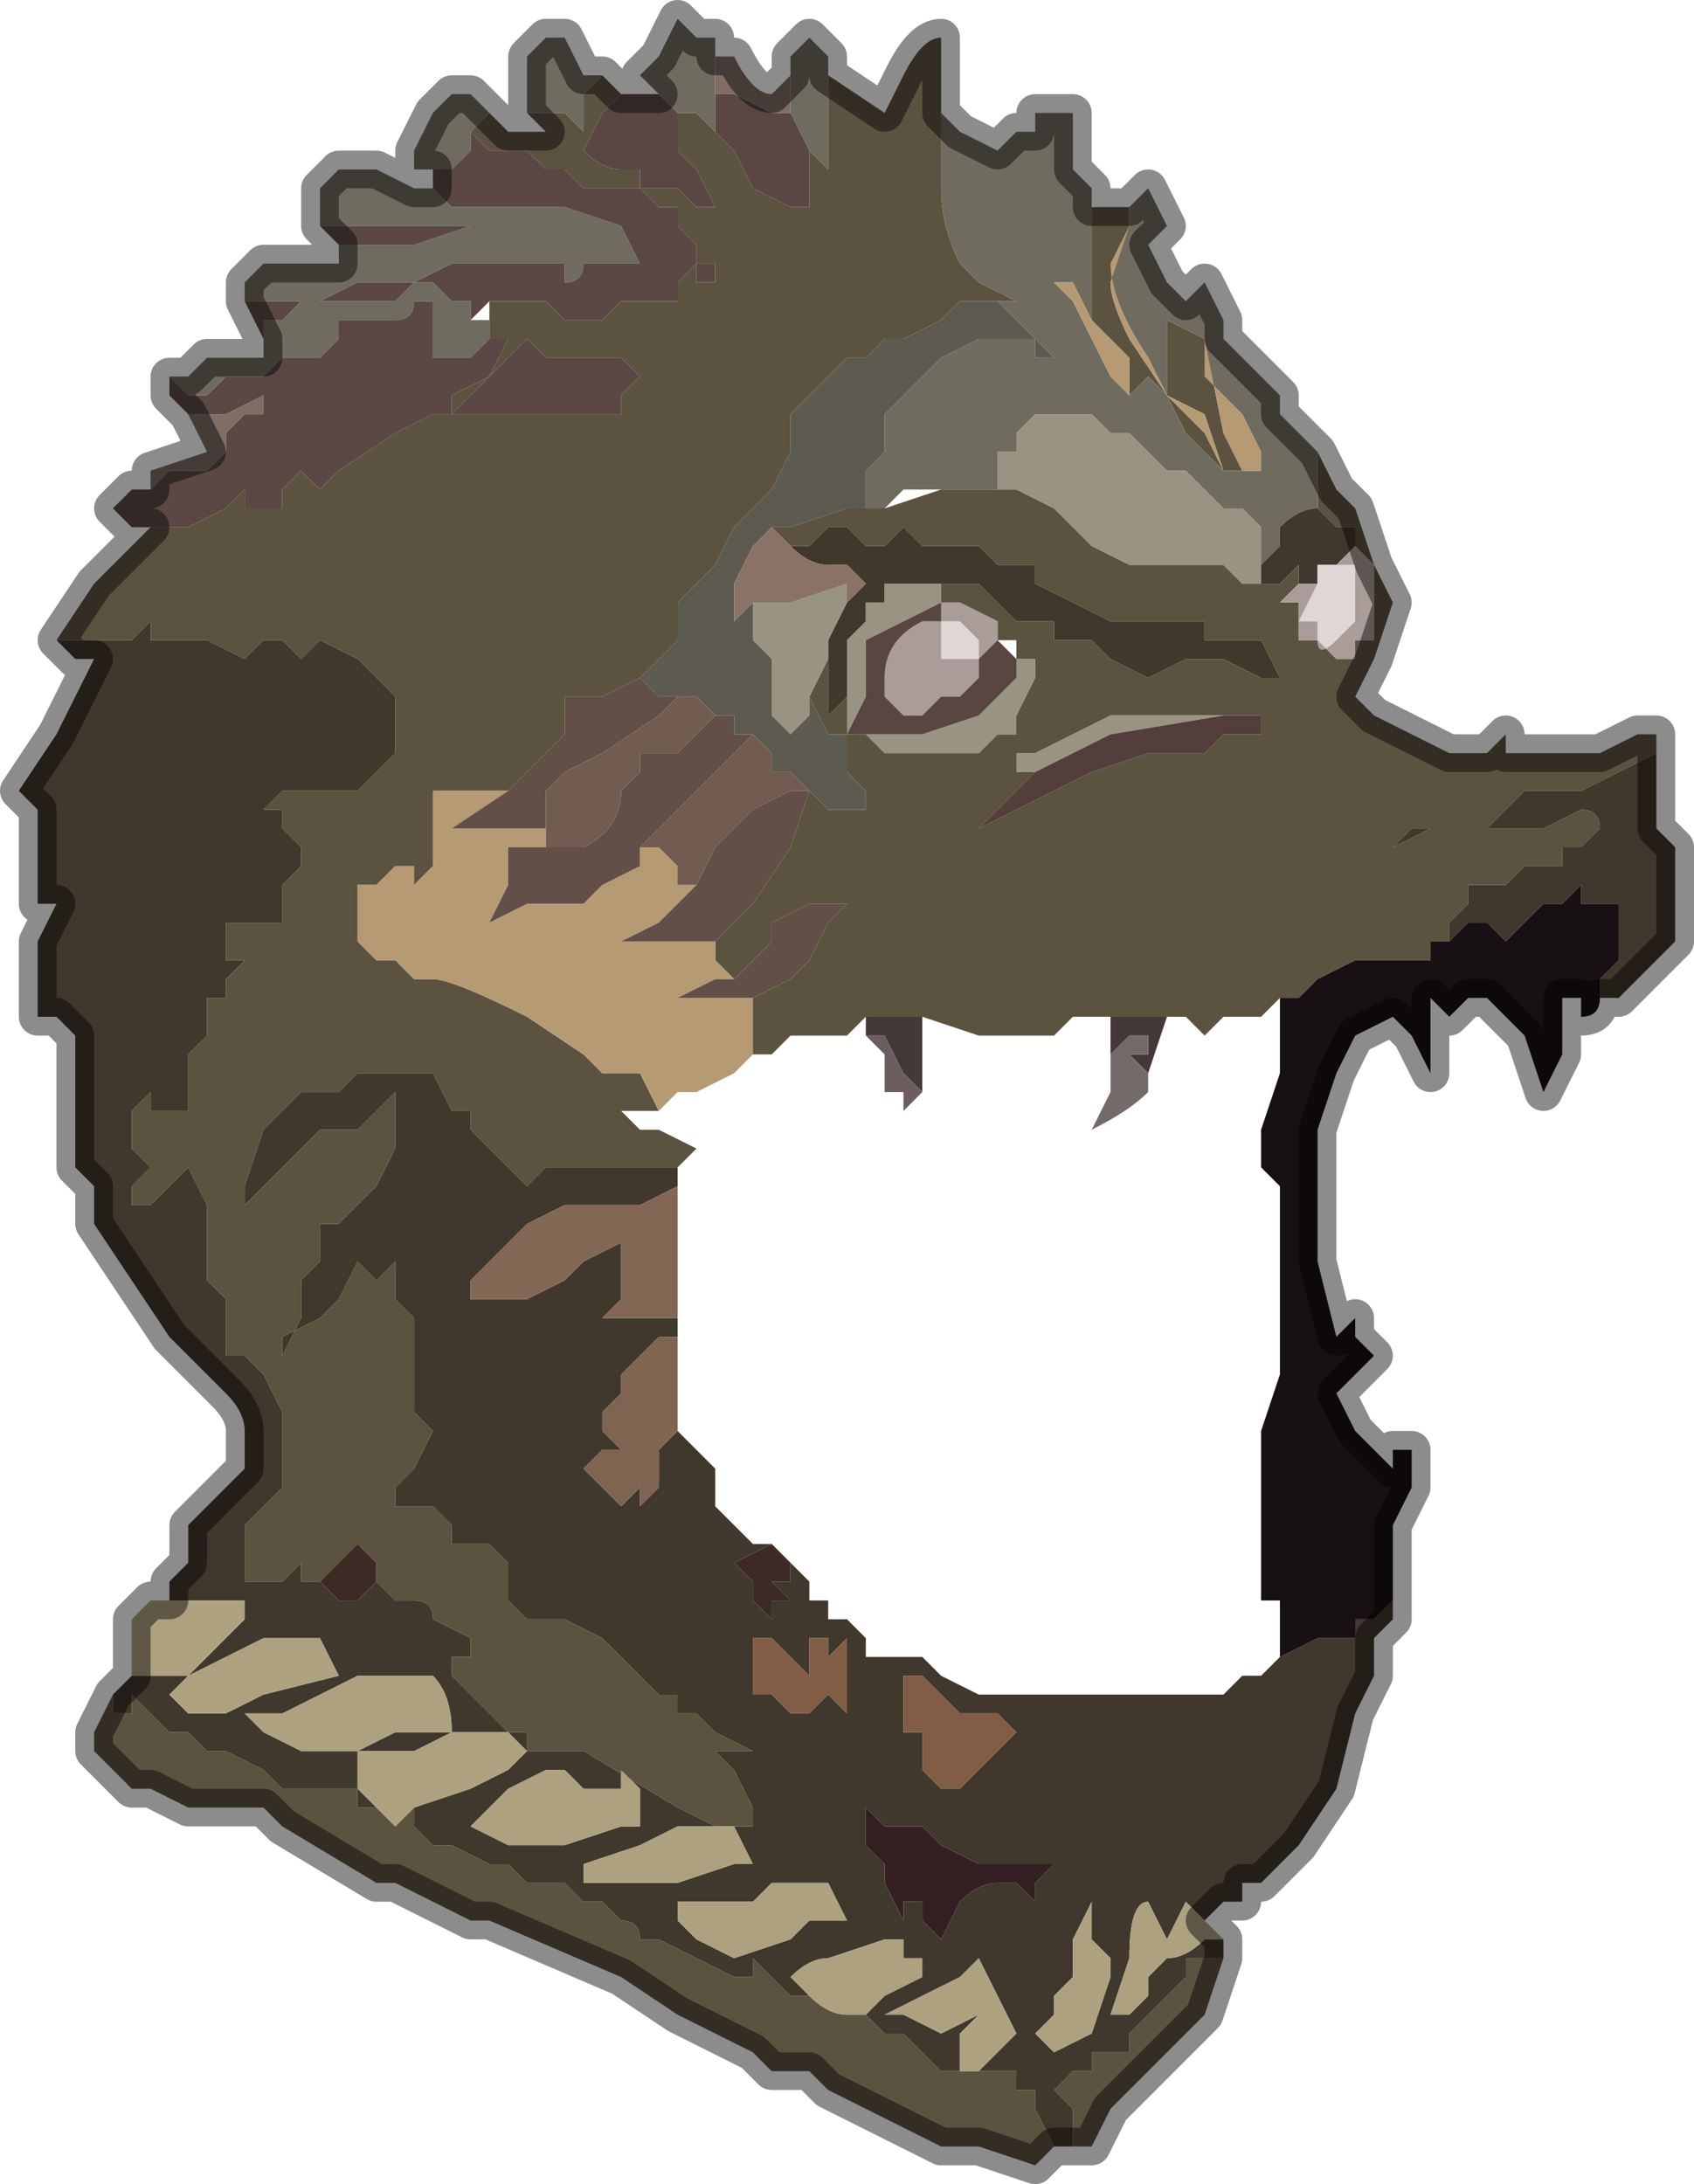 <?xml version="1.0" encoding="UTF-8" standalone="no"?>
<svg xmlns:xlink="http://www.w3.org/1999/xlink" height="5.8px" width="4.5px" xmlns="http://www.w3.org/2000/svg">
  <g transform="matrix(1.0, 0.0, 0.0, 1.0, 1.9, 2.85)">
    <path d="M0.25 -2.45 L0.3 -2.4 0.3 -2.45 0.3 -2.7 0.3 -2.65 0.45 -2.55 0.5 -2.65 Q0.55 -2.75 0.6 -2.75 L0.6 -2.7 0.6 -2.6 0.6 -2.55 0.6 -2.35 Q0.6 -2.25 0.65 -2.15 L0.7 -2.1 0.8 -2.05 0.75 -2.05 0.75 -2.05 0.7 -2.05 0.65 -2.05 0.6 -2.0 0.5 -1.95 0.45 -1.95 0.4 -1.9 0.35 -1.9 0.3 -1.85 0.25 -1.8 0.2 -1.75 0.2 -1.7 0.2 -1.65 0.15 -1.55 0.1 -1.5 0.05 -1.45 0.0 -1.35 -0.05 -1.3 -0.1 -1.25 -0.1 -1.15 -0.15 -1.1 -0.2 -1.05 -0.2 -1.05 -0.3 -1.0 -0.4 -1.0 -0.4 -0.9 Q-0.45 -0.85 -0.55 -0.75 L-0.55 -0.75 -0.6 -0.75 -0.6 -0.75 -0.65 -0.75 -0.65 -0.75 -0.7 -0.75 -0.75 -0.75 -0.75 -0.7 -0.75 -0.6 -0.75 -0.55 -0.8 -0.5 -0.8 -0.55 -0.85 -0.55 -0.9 -0.5 -0.9 -0.5 -0.95 -0.5 -0.95 -0.35 -0.9 -0.3 -0.9 -0.3 -0.85 -0.3 -0.8 -0.25 -0.75 -0.25 -0.75 -0.25 Q-0.7 -0.25 -0.5 -0.15 L-0.35 -0.05 -0.3 0.0 -0.2 0.0 -0.15 0.1 -0.15 0.1 -0.15 0.1 -0.2 0.1 -0.25 0.1 -0.25 0.1 -0.2 0.15 -0.15 0.15 -0.05 0.2 -0.05 0.2 -0.1 0.25 -0.15 0.25 -0.2 0.25 -0.2 0.25 -0.35 0.25 -0.4 0.25 -0.45 0.25 -0.5 0.3 -0.55 0.25 -0.6 0.2 -0.6 0.2 -0.65 0.15 -0.65 0.1 -0.7 0.1 -0.75 0.0 -0.75 0.0 -0.8 0.0 -0.85 0.0 -0.85 0.0 -0.95 0.0 -1.0 0.05 -1.05 0.05 -1.1 0.05 -1.2 0.15 -1.25 0.3 -1.25 0.35 -1.15 0.25 -1.05 0.15 -0.95 0.15 -0.85 0.05 -0.85 0.15 -0.85 0.2 -0.9 0.3 -1.0 0.4 -1.05 0.4 -1.05 0.5 -1.1 0.55 -1.1 0.65 -1.15 0.75 -1.15 0.7 -1.05 0.65 -1.0 0.6 -1.0 0.6 -0.95 0.5 -0.95 0.55 -0.95 0.5 -0.9 0.55 -0.9 0.55 -0.85 0.5 -0.85 0.6 -0.8 0.65 -0.8 0.75 -0.8 0.9 -0.75 0.95 -0.8 1.05 -0.85 1.1 -0.85 1.15 -0.8 1.15 -0.75 1.15 -0.7 1.2 -0.7 1.25 -0.65 1.25 Q-0.6 1.25 -0.6 1.25 L-0.55 1.3 -0.55 1.4 -0.5 1.45 -0.4 1.45 -0.3 1.5 -0.25 1.55 -0.2 1.6 -0.2 1.6 -0.15 1.65 -0.1 1.65 -0.1 1.7 -0.05 1.7 0.0 1.75 0.1 1.8 0.05 1.8 0.0 1.8 0.0 1.8 0.05 1.85 0.1 1.95 0.1 2.0 0.05 2.0 0.0 2.0 -0.1 1.95 -0.35 1.8 -0.4 1.8 -0.45 1.8 -0.5 1.8 -0.5 1.75 -0.55 1.75 -0.6 1.7 -0.65 1.65 -0.7 1.6 -0.7 1.6 -0.7 1.55 -0.65 1.55 -0.65 1.5 -0.75 1.45 Q-0.75 1.4 -0.8 1.4 L-0.85 1.4 -0.85 1.4 -0.9 1.35 -0.9 1.3 -0.9 1.3 -0.95 1.25 -1.0 1.3 -1.05 1.35 -1.1 1.35 -1.1 1.3 -1.15 1.35 -1.2 1.35 -1.25 1.35 -1.25 1.25 -1.25 1.2 -1.15 1.1 -1.15 1.05 -1.15 0.9 -1.2 0.8 -1.25 0.75 -1.3 0.75 -1.3 0.6 -1.35 0.55 -1.35 0.5 -1.35 0.35 -1.4 0.25 -1.45 0.3 -1.5 0.35 -1.5 0.35 -1.55 0.35 -1.55 0.3 -1.5 0.25 -1.55 0.2 -1.55 0.15 -1.55 0.1 -1.5 0.05 Q-1.5 0.05 -1.5 0.1 L-1.45 0.1 -1.4 0.1 -1.4 -0.05 -1.35 -0.1 -1.35 -0.2 -1.3 -0.2 -1.3 -0.25 -1.25 -0.3 -1.3 -0.3 -1.3 -0.4 -1.25 -0.4 -1.2 -0.4 -1.15 -0.4 Q-1.15 -0.4 -1.15 -0.45 L-1.15 -0.5 -1.1 -0.55 -1.1 -0.6 -1.15 -0.65 -1.15 -0.7 -1.2 -0.7 -1.15 -0.75 -1.1 -0.75 -1.05 -0.75 Q-1.0 -0.75 -0.95 -0.75 L-0.9 -0.8 -0.85 -0.85 -0.85 -0.9 -0.85 -1.0 -0.9 -1.05 -0.95 -1.1 -1.05 -1.15 -1.05 -1.15 -1.1 -1.1 -1.15 -1.15 -1.2 -1.15 -1.2 -1.15 -1.25 -1.1 -1.35 -1.15 -1.4 -1.15 -1.45 -1.15 -1.45 -1.15 -1.5 -1.15 -1.5 -1.2 -1.55 -1.15 -1.6 -1.15 -1.65 -1.15 -1.7 -1.15 -1.7 -1.15 -1.75 -1.15 -1.65 -1.3 -1.5 -1.45 -1.5 -1.45 -1.45 -1.45 -1.4 -1.45 -1.3 -1.5 -1.25 -1.55 -1.25 -1.55 -1.25 -1.5 -1.2 -1.5 -1.15 -1.5 -1.15 -1.55 -1.15 -1.55 -1.1 -1.6 -1.05 -1.55 -1.0 -1.6 -0.85 -1.7 -0.75 -1.75 -0.65 -1.75 -0.55 -1.75 -0.4 -1.75 -0.3 -1.75 -0.25 -1.75 -0.25 -1.8 -0.2 -1.85 -0.25 -1.9 -0.3 -1.9 -0.35 -1.9 -0.4 -1.9 -0.45 -1.9 -0.5 -1.95 -0.55 -1.9 -0.6 -1.85 -0.7 -1.75 -0.7 -1.8 -0.6 -1.85 -0.55 -1.95 -0.55 -1.95 -0.6 -1.95 -0.6 -2.0 -0.6 -2.05 -0.55 -2.05 -0.5 -2.05 -0.5 -2.05 -0.45 -2.05 -0.4 -2.0 -0.3 -2.0 -0.3 -2.0 -0.25 -2.05 -0.15 -2.05 -0.15 -2.05 -0.1 -2.05 -0.1 -2.1 -0.05 -2.15 -0.05 -2.1 0.0 -2.1 0.0 -2.15 -0.05 -2.15 -0.05 -2.2 -0.1 -2.25 -0.1 -2.3 -0.15 -2.3 -0.2 -2.35 -0.25 -2.35 -0.25 -2.35 -0.35 -2.35 -0.4 -2.4 -0.45 -2.4 Q-0.45 -2.4 -0.5 -2.45 L-0.6 -2.45 -0.65 -2.5 -0.6 -2.55 -0.6 -2.55 -0.6 -2.55 -0.55 -2.5 -0.45 -2.5 -0.45 -2.5 -0.5 -2.55 -0.45 -2.55 -0.4 -2.55 -0.35 -2.5 -0.35 -2.6 -0.3 -2.65 -0.25 -2.6 -0.3 -2.55 -0.35 -2.45 -0.35 -2.45 Q-0.3 -2.4 -0.25 -2.4 L-0.2 -2.4 -0.2 -2.35 -0.15 -2.35 -0.1 -2.35 -0.05 -2.3 0.0 -2.3 -0.05 -2.4 -0.1 -2.45 -0.1 -2.55 -0.05 -2.55 0.0 -2.5 0.0 -2.55 0.0 -2.5 0.05 -2.45 0.1 -2.35 0.2 -2.3 0.25 -2.3 0.25 -2.4 0.25 -2.45 M0.4 -1.5 L0.45 -1.5 0.6 -1.55 0.65 -1.55 0.7 -1.55 0.75 -1.55 0.8 -1.55 0.9 -1.5 0.95 -1.45 1.0 -1.4 1.1 -1.35 1.2 -1.35 1.3 -1.35 1.35 -1.35 1.4 -1.3 1.45 -1.3 1.5 -1.3 1.55 -1.35 1.55 -1.3 1.5 -1.25 1.55 -1.25 1.55 -1.25 1.55 -1.15 1.6 -1.15 1.65 -1.1 1.65 -1.1 1.7 -1.1 1.7 -1.15 1.75 -1.15 1.75 -1.2 1.75 -1.3 1.75 -1.35 1.7 -1.4 1.7 -1.4 1.7 -1.45 1.65 -1.45 1.6 -1.5 1.6 -1.55 1.6 -1.65 1.65 -1.55 1.7 -1.5 1.75 -1.35 1.8 -1.25 1.75 -1.1 1.7 -1.0 1.75 -0.95 1.95 -0.85 2.0 -0.85 2.05 -0.85 2.1 -0.9 2.1 -0.85 2.15 -0.85 2.2 -0.85 2.25 -0.85 2.3 -0.85 2.35 -0.85 2.45 -0.9 2.45 -0.9 2.5 -0.9 2.5 -0.9 2.5 -0.85 2.4 -0.8 2.3 -0.75 2.25 -0.75 2.15 -0.75 2.1 -0.7 2.05 -0.65 1.95 -0.65 1.85 -0.65 1.8 -0.6 1.9 -0.65 2.1 -0.65 2.2 -0.65 2.3 -0.7 Q2.35 -0.7 2.35 -0.65 L2.3 -0.6 2.25 -0.6 2.25 -0.55 2.2 -0.55 2.15 -0.55 2.1 -0.5 2.1 -0.5 2.05 -0.5 2.0 -0.5 2.0 -0.45 1.95 -0.4 1.95 -0.35 1.9 -0.35 1.9 -0.3 1.8 -0.3 1.7 -0.3 1.6 -0.25 1.55 -0.2 1.5 -0.2 1.5 -0.2 1.45 -0.15 1.35 -0.15 1.35 -0.15 1.3 -0.1 1.3 -0.1 1.25 -0.15 1.25 -0.15 1.2 -0.15 1.2 -0.15 1.2 -0.15 1.15 -0.15 1.1 -0.15 1.1 -0.15 1.05 -0.15 1.05 -0.15 0.95 -0.15 0.9 -0.1 0.8 -0.1 0.7 -0.1 0.55 -0.15 0.55 -0.15 0.5 -0.15 0.45 -0.15 0.4 -0.15 0.35 -0.1 0.25 -0.1 0.2 -0.1 0.2 -0.1 0.15 -0.05 0.1 -0.05 0.1 -0.1 0.1 -0.2 0.2 -0.25 0.25 -0.3 0.25 -0.3 0.3 -0.4 0.35 -0.45 0.35 -0.45 0.25 -0.45 0.15 -0.4 0.15 -0.35 0.05 -0.25 0.05 -0.25 0.0 -0.3 0.0 -0.35 0.0 -0.35 0.05 -0.4 0.1 -0.45 0.2 -0.6 0.25 -0.75 0.25 -0.75 0.3 -0.7 0.35 -0.7 0.4 -0.7 0.4 -0.75 0.35 -0.8 0.35 -0.85 0.35 -0.9 0.3 -0.9 0.25 -1.0 0.25 -1.0 0.3 -1.1 0.3 -1.05 0.3 -0.95 0.35 -1.0 0.35 -0.9 0.4 -0.9 0.4 -0.9 0.45 -0.85 Q0.45 -0.85 0.5 -0.85 L0.6 -0.85 0.7 -0.85 0.75 -0.9 0.8 -0.9 0.8 -0.95 0.85 -1.05 0.85 -1.1 0.8 -1.1 0.8 -1.15 0.75 -1.15 0.75 -1.2 0.65 -1.25 0.6 -1.25 0.6 -1.3 0.6 -1.3 0.65 -1.3 0.65 -1.3 0.7 -1.3 0.7 -1.3 0.75 -1.25 0.8 -1.2 Q0.8 -1.2 0.85 -1.2 L0.85 -1.2 0.9 -1.2 0.9 -1.15 Q0.95 -1.15 1.0 -1.15 L1.05 -1.1 1.15 -1.05 1.25 -1.1 1.35 -1.1 1.45 -1.05 1.5 -1.05 1.45 -1.15 1.4 -1.15 1.35 -1.15 1.3 -1.15 1.3 -1.2 1.2 -1.2 1.2 -1.2 1.15 -1.2 1.15 -1.2 1.1 -1.2 1.05 -1.2 1.05 -1.2 0.85 -1.3 0.85 -1.35 0.75 -1.35 0.75 -1.35 0.7 -1.4 0.7 -1.4 0.65 -1.4 0.65 -1.4 0.6 -1.4 0.55 -1.4 0.5 -1.45 0.45 -1.4 0.45 -1.4 0.4 -1.4 0.35 -1.45 0.35 -1.45 0.3 -1.45 0.25 -1.4 0.2 -1.4 0.15 -1.45 0.2 -1.45 0.35 -1.5 0.4 -1.5 M1.2 -1.8 L1.2 -1.9 1.2 -2.0 1.3 -1.95 1.3 -1.95 1.35 -1.7 1.4 -1.6 1.4 -1.6 1.35 -1.6 1.3 -1.75 1.2 -1.8 1.15 -1.85 1.1 -1.8 1.1 -1.9 1.0 -2.0 1.0 -2.0 1.0 -2.15 1.0 -2.3 Q1.05 -2.3 1.05 -2.3 L1.1 -2.3 1.1 -2.25 1.05 -2.1 Q1.05 -2.05 1.1 -1.95 L1.2 -1.8 1.3 -1.7 1.35 -1.6 1.35 -1.6 1.3 -1.65 1.25 -1.7 1.25 -1.7 1.2 -1.8 M1.4 -1.6 L1.4 -1.6 M1.45 -1.3 L1.45 -1.3 M0.6 -1.25 L0.65 -1.25 0.6 -1.25 0.6 -1.25 M0.85 -0.8 L0.8 -0.75 0.7 -0.65 0.7 -0.65 0.8 -0.7 0.9 -0.75 1.0 -0.8 1.15 -0.85 1.2 -0.85 1.25 -0.85 1.3 -0.85 1.35 -0.9 1.45 -0.9 1.5 -0.9 1.55 -0.9 1.55 -0.9 1.45 -0.9 1.45 -0.95 1.45 -0.95 1.4 -0.95 1.35 -0.95 1.2 -0.95 1.05 -0.95 0.95 -0.9 0.85 -0.85 0.8 -0.85 0.8 -0.8 0.85 -0.8 M1.35 2.35 L1.3 2.5 1.15 2.65 1.1 2.7 1.05 2.75 1.0 2.85 0.95 2.85 0.95 2.75 0.9 2.7 0.95 2.65 1.0 2.65 1.0 2.6 1.1 2.6 1.1 2.55 1.15 2.5 1.2 2.45 1.25 2.4 1.25 2.35 1.3 2.35 1.35 2.35 M0.9 2.85 L0.85 2.9 0.7 2.85 0.6 2.85 0.3 2.7 0.25 2.65 Q0.2 2.65 0.15 2.65 L0.1 2.6 -0.1 2.5 -0.25 2.4 -0.6 2.25 -0.65 2.25 -0.85 2.15 -0.9 2.15 -1.15 2.0 Q-1.15 2.0 -1.2 1.95 L-1.35 1.95 -1.4 1.95 -1.5 1.9 -1.5 1.9 -1.55 1.9 -1.6 1.85 -1.65 1.8 -1.65 1.75 -1.6 1.65 -1.6 1.7 -1.55 1.7 -1.55 1.65 -1.5 1.7 -1.45 1.75 -1.4 1.75 -1.4 1.75 -1.35 1.8 -1.35 1.8 -1.3 1.8 -1.2 1.85 -1.15 1.9 -1.15 1.9 -1.1 1.9 -1.05 1.9 -1.0 1.9 -0.95 1.9 -0.95 1.95 -0.9 1.95 -0.9 1.95 -0.85 2.0 -0.8 1.95 -0.8 2.0 -0.75 2.05 -0.7 2.05 -0.6 2.1 -0.55 2.1 -0.55 2.1 -0.5 2.15 -0.5 2.15 -0.45 2.15 -0.4 2.15 -0.35 2.2 -0.3 2.2 -0.25 2.25 -0.25 2.25 Q-0.2 2.25 -0.2 2.3 L-0.15 2.3 0.05 2.4 0.1 2.4 0.1 2.35 0.2 2.45 0.25 2.45 Q0.3 2.5 0.35 2.5 L0.4 2.5 0.45 2.55 0.5 2.55 0.55 2.6 0.6 2.65 0.7 2.65 0.75 2.65 0.8 2.65 0.8 2.7 0.85 2.7 0.85 2.75 0.9 2.85" fill="#5c5240" fill-rule="evenodd" stroke="none"/>
    <path d="M0.2 -2.6 L0.2 -2.65 0.2 -2.7 0.25 -2.75 0.3 -2.7 0.3 -2.45 0.3 -2.4 0.25 -2.45 0.25 -2.45 0.2 -2.55 0.2 -2.6 M0.0 -2.7 L0.0 -2.6 0.0 -2.55 0.0 -2.5 -0.05 -2.55 -0.1 -2.55 -0.1 -2.55 -0.15 -2.6 -0.2 -2.65 -0.2 -2.65 -0.15 -2.7 -0.1 -2.8 -0.05 -2.75 -0.05 -2.75 0.0 -2.75 0.0 -2.7 M0.75 -2.05 L0.75 -2.05 0.8 -2.05 0.7 -2.1 0.65 -2.15 Q0.6 -2.25 0.6 -2.35 L0.6 -2.55 0.65 -2.5 0.75 -2.45 0.8 -2.5 0.85 -2.5 0.85 -2.55 0.9 -2.55 0.9 -2.55 0.95 -2.55 0.95 -2.4 1.0 -2.35 1.0 -2.3 1.0 -2.15 1.0 -2.0 0.95 -2.1 0.9 -2.1 0.95 -2.05 1.0 -1.95 1.05 -1.85 1.1 -1.8 1.1 -1.8 1.15 -1.85 1.2 -1.8 1.25 -1.7 1.25 -1.7 1.3 -1.65 1.35 -1.6 1.35 -1.6 1.4 -1.6 1.45 -1.6 1.45 -1.65 1.4 -1.75 1.35 -1.8 1.3 -1.85 1.3 -1.95 1.2 -2.0 1.2 -1.9 1.2 -1.8 1.15 -1.9 Q1.05 -2.05 1.05 -2.15 L1.1 -2.25 1.1 -2.3 1.15 -2.35 1.2 -2.25 1.2 -2.25 1.15 -2.2 1.2 -2.1 1.25 -2.05 1.3 -2.1 1.3 -2.1 1.35 -2.0 1.35 -1.95 1.4 -1.9 1.45 -1.85 1.5 -1.8 1.5 -1.75 1.55 -1.7 1.6 -1.65 1.6 -1.55 1.6 -1.5 1.6 -1.5 Q1.55 -1.5 1.5 -1.45 L1.5 -1.4 1.45 -1.35 1.45 -1.45 1.4 -1.5 1.35 -1.5 1.3 -1.55 1.25 -1.6 1.2 -1.6 1.15 -1.65 1.15 -1.65 1.1 -1.7 1.05 -1.7 1.05 -1.7 1.0 -1.75 0.95 -1.75 0.95 -1.75 0.9 -1.75 0.85 -1.75 0.85 -1.75 0.8 -1.7 0.8 -1.65 0.75 -1.65 0.75 -1.55 0.75 -1.55 0.7 -1.55 0.65 -1.55 0.6 -1.55 0.6 -1.55 0.55 -1.55 0.55 -1.55 0.5 -1.55 0.45 -1.5 0.45 -1.5 0.4 -1.5 0.4 -1.55 0.4 -1.6 0.45 -1.65 0.45 -1.75 0.5 -1.8 0.55 -1.85 0.6 -1.9 0.7 -1.95 0.75 -1.95 0.75 -1.95 0.8 -1.95 0.8 -1.95 0.85 -1.95 0.85 -1.9 0.9 -1.9 0.85 -1.95 0.75 -2.05 M1.4 -1.6 L1.4 -1.6 M1.45 -1.3 L1.45 -1.3 1.45 -1.35 1.45 -1.3 M-0.3 -2.65 L-0.35 -2.6 -0.35 -2.5 -0.4 -2.55 -0.45 -2.55 -0.5 -2.55 -0.5 -2.6 -0.5 -2.7 -0.45 -2.75 -0.4 -2.75 -0.35 -2.65 -0.3 -2.65 M-0.6 -2.55 L-0.6 -2.55 -0.65 -2.5 -0.65 -2.45 Q-0.7 -2.4 -0.7 -2.4 L-0.75 -2.4 -0.8 -2.4 -0.8 -2.45 -0.75 -2.55 -0.7 -2.6 -0.65 -2.6 -0.6 -2.55 M-0.6 -2.0 L-0.6 -1.95 -0.65 -1.9 -0.65 -1.9 -0.7 -1.9 -0.75 -1.9 -0.75 -2.0 -0.75 -2.0 -0.75 -2.05 -0.8 -2.05 Q-0.8 -2.0 -0.85 -2.0 L-0.85 -2.0 -0.9 -2.0 -0.95 -2.0 -0.95 -2.0 -1.0 -2.0 -1.0 -1.95 -1.05 -1.9 -1.15 -1.9 -1.15 -1.9 -1.2 -1.85 -1.25 -1.85 -1.3 -1.85 -1.35 -1.8 -1.4 -1.8 -1.45 -1.85 -1.4 -1.85 -1.35 -1.9 -1.2 -1.9 -1.2 -1.95 -1.2 -2.0 -1.15 -2.0 -1.1 -2.05 -1.05 -2.05 -1.0 -2.05 -1.0 -2.05 -0.95 -2.05 -0.9 -2.05 -0.85 -2.05 -0.85 -2.05 -0.8 -2.1 -0.75 -2.1 -0.7 -2.05 -0.65 -2.05 -0.65 -2.0 -0.6 -2.0 -0.6 -2.0 M-0.75 -2.35 L-0.75 -2.35 -0.7 -2.3 -0.65 -2.3 -0.55 -2.3 -0.45 -2.3 -0.4 -2.3 -0.25 -2.25 -0.2 -2.15 -0.2 -2.15 -0.25 -2.15 -0.35 -2.15 Q-0.35 -2.1 -0.4 -2.1 L-0.4 -2.15 -0.45 -2.15 -0.6 -2.15 -0.7 -2.15 -0.8 -2.1 -0.95 -2.1 -1.05 -2.05 -1.1 -2.05 -1.15 -2.05 -1.15 -2.05 -1.2 -2.05 -1.25 -2.05 -1.25 -2.1 -1.2 -2.15 -1.15 -2.15 -1.1 -2.15 -1.05 -2.15 Q-1.0 -2.15 -1.0 -2.15 L-1.0 -2.2 -0.95 -2.2 -0.8 -2.2 -0.65 -2.25 -0.55 -2.25 -0.6 -2.25 -0.65 -2.25 -0.7 -2.25 -0.75 -2.25 -0.8 -2.25 -0.85 -2.25 -1.0 -2.25 -1.05 -2.25 -1.05 -2.25 -1.05 -2.35 -1.0 -2.4 -0.9 -2.4 -0.8 -2.35 -0.8 -2.35 -0.75 -2.35" fill="#6f6c5f" fill-rule="evenodd" stroke="none"/>
    <path d="M1.45 -1.35 L1.5 -1.4 1.5 -1.45 Q1.55 -1.5 1.6 -1.5 L1.6 -1.5 1.65 -1.45 1.7 -1.45 1.7 -1.4 1.7 -1.4 1.65 -1.35 1.65 -1.35 1.6 -1.35 1.6 -1.3 1.55 -1.3 1.55 -1.3 1.55 -1.35 1.5 -1.3 1.45 -1.3 1.45 -1.35 1.45 -1.35 M-1.75 -1.15 L-1.7 -1.15 -1.7 -1.15 -1.65 -1.15 -1.6 -1.15 -1.55 -1.15 -1.5 -1.2 -1.5 -1.15 -1.45 -1.15 -1.45 -1.15 -1.4 -1.15 -1.35 -1.15 -1.25 -1.1 -1.2 -1.15 -1.2 -1.15 -1.15 -1.15 -1.1 -1.1 -1.05 -1.15 -1.05 -1.15 -0.95 -1.1 -0.9 -1.05 -0.85 -1.0 -0.85 -0.9 -0.85 -0.85 -0.9 -0.8 -0.95 -0.75 Q-1.0 -0.75 -1.05 -0.75 L-1.1 -0.75 -1.15 -0.75 -1.2 -0.7 -1.15 -0.7 -1.15 -0.65 -1.1 -0.6 -1.1 -0.55 -1.15 -0.5 -1.15 -0.45 Q-1.15 -0.4 -1.15 -0.4 L-1.2 -0.4 -1.25 -0.4 -1.3 -0.4 -1.3 -0.3 -1.25 -0.3 -1.3 -0.25 -1.3 -0.2 -1.35 -0.2 -1.35 -0.1 -1.4 -0.05 -1.4 0.1 -1.45 0.1 -1.5 0.1 Q-1.5 0.05 -1.5 0.05 L-1.55 0.1 -1.55 0.15 -1.55 0.2 -1.5 0.25 -1.55 0.3 -1.55 0.35 -1.5 0.35 -1.5 0.35 -1.45 0.3 -1.4 0.25 -1.35 0.35 -1.35 0.5 -1.35 0.55 -1.3 0.6 -1.3 0.75 -1.25 0.75 -1.2 0.8 -1.15 0.9 -1.15 1.05 -1.15 1.1 -1.25 1.2 -1.25 1.25 -1.25 1.35 -1.2 1.35 -1.15 1.35 -1.1 1.3 -1.1 1.35 -1.05 1.35 -1.05 1.35 -1.0 1.4 -1.0 1.4 -0.95 1.4 -0.9 1.35 -0.85 1.4 -0.85 1.4 -0.8 1.4 Q-0.75 1.4 -0.75 1.45 L-0.65 1.5 -0.65 1.55 -0.7 1.55 -0.7 1.6 -0.7 1.6 -0.65 1.65 -0.6 1.7 -0.55 1.75 -0.5 1.75 -0.5 1.8 -0.45 1.8 -0.4 1.8 -0.35 1.8 -0.1 1.95 0.0 2.0 0.0 2.0 -0.1 2.0 -0.2 2.05 -0.35 2.1 -0.35 2.15 -0.25 2.15 -0.2 2.15 -0.1 2.15 0.05 2.1 0.1 2.1 0.05 2.0 0.1 2.0 0.1 1.95 0.05 1.85 0.0 1.8 0.0 1.8 0.05 1.8 0.1 1.8 0.0 1.75 -0.05 1.7 -0.1 1.7 -0.1 1.65 -0.15 1.65 -0.2 1.6 -0.2 1.6 -0.25 1.55 -0.3 1.5 -0.4 1.45 -0.5 1.45 -0.55 1.4 -0.55 1.3 -0.6 1.25 Q-0.6 1.25 -0.65 1.25 L-0.7 1.25 -0.7 1.2 -0.75 1.15 -0.8 1.15 -0.85 1.15 -0.85 1.1 -0.8 1.05 -0.75 0.95 -0.8 0.9 -0.8 0.75 -0.8 0.65 -0.85 0.6 -0.85 0.5 -0.9 0.55 -0.9 0.55 -0.95 0.5 -0.95 0.55 -0.95 0.5 -1.0 0.6 -1.0 0.6 -1.05 0.65 -1.15 0.7 -1.15 0.75 -1.1 0.65 -1.1 0.55 -1.05 0.5 -1.05 0.4 -1.0 0.4 -0.9 0.3 -0.85 0.2 -0.85 0.15 -0.85 0.05 -0.95 0.15 -1.05 0.15 -1.15 0.25 -1.25 0.35 -1.25 0.3 -1.2 0.15 -1.1 0.05 -1.05 0.05 -1.0 0.05 -0.95 0.0 -0.85 0.0 -0.85 0.0 -0.8 0.0 -0.75 0.0 -0.75 0.0 -0.7 0.1 -0.65 0.1 -0.65 0.15 -0.6 0.2 -0.6 0.2 -0.55 0.25 -0.5 0.3 -0.45 0.25 -0.4 0.25 -0.35 0.25 -0.2 0.25 -0.2 0.25 -0.15 0.25 -0.1 0.25 -0.1 0.3 -0.1 0.3 -0.2 0.35 -0.3 0.35 -0.4 0.35 -0.5 0.4 -0.55 0.45 -0.6 0.5 -0.65 0.55 -0.65 0.6 -0.6 0.6 -0.5 0.6 -0.4 0.55 -0.35 0.5 -0.25 0.45 -0.25 0.45 -0.25 0.5 -0.25 0.55 -0.25 0.6 -0.25 0.6 -0.3 0.65 -0.3 0.65 -0.25 0.65 -0.25 0.65 -0.2 0.65 -0.15 0.65 -0.15 0.65 -0.1 0.65 -0.1 0.65 -0.1 0.7 -0.15 0.7 -0.2 0.75 -0.25 0.8 -0.25 0.85 -0.3 0.9 -0.3 0.95 -0.25 1.0 -0.3 1.0 -0.35 1.05 -0.3 1.1 -0.25 1.15 -0.2 1.1 -0.2 1.15 -0.15 1.1 -0.15 1.05 -0.15 1.0 -0.1 0.95 -0.1 0.9 -0.1 0.95 -0.05 1.0 -0.05 1.0 0.0 1.05 0.0 1.15 0.05 1.2 0.1 1.25 0.15 1.25 0.05 1.3 0.1 1.35 0.1 1.4 0.15 1.45 0.15 1.4 0.2 1.4 0.15 1.35 0.2 1.35 0.2 1.3 0.25 1.35 0.25 1.4 0.3 1.4 0.3 1.45 0.35 1.45 0.4 1.5 0.4 1.55 0.45 1.55 0.5 1.55 0.55 1.55 0.6 1.6 0.7 1.65 0.75 1.65 0.8 1.65 0.9 1.65 1.0 1.65 1.1 1.65 1.15 1.65 1.3 1.65 1.35 1.65 1.4 1.6 1.45 1.6 1.5 1.55 1.6 1.5 1.65 1.5 1.7 1.5 1.7 1.45 1.75 1.45 1.8 1.4 1.8 1.45 1.75 1.5 1.75 1.6 1.7 1.7 1.65 1.9 1.55 2.05 1.5 2.1 1.45 2.15 Q1.45 2.15 1.4 2.15 L1.4 2.2 1.35 2.2 1.3 2.25 1.25 2.2 1.2 2.3 1.2 2.35 Q1.25 2.35 1.3 2.3 L1.35 2.3 1.35 2.35 1.3 2.35 1.25 2.35 1.25 2.4 1.2 2.45 1.15 2.5 1.1 2.55 1.1 2.6 1.0 2.6 1.0 2.65 0.95 2.65 0.9 2.7 0.95 2.75 0.95 2.85 1.0 2.85 0.95 2.85 0.9 2.85 0.9 2.85 0.85 2.75 0.85 2.7 0.8 2.7 0.8 2.65 0.75 2.65 0.7 2.65 0.6 2.65 0.55 2.6 0.5 2.55 0.45 2.55 0.4 2.5 0.45 2.45 0.55 2.4 0.55 2.35 0.5 2.35 0.5 2.3 0.45 2.3 0.3 2.35 Q0.25 2.35 0.2 2.4 L0.25 2.45 0.2 2.45 0.1 2.35 0.1 2.4 0.05 2.4 -0.15 2.3 -0.2 2.3 Q-0.2 2.25 -0.25 2.25 L-0.25 2.25 -0.3 2.2 -0.35 2.2 -0.4 2.15 -0.45 2.15 -0.5 2.15 -0.5 2.15 -0.55 2.1 -0.55 2.1 -0.6 2.1 -0.7 2.05 -0.75 2.05 -0.8 2.0 -0.8 1.95 -0.65 1.9 Q-0.65 1.9 -0.55 1.85 L-0.5 1.8 -0.5 1.8 -0.55 1.75 -0.6 1.75 -0.6 1.75 -0.7 1.75 -0.8 1.8 -0.9 1.8 -0.95 1.8 -0.95 1.85 -0.95 1.9 -0.9 1.95 -0.9 1.95 -0.95 1.95 -0.95 1.9 -1.0 1.9 -1.05 1.9 -1.1 1.9 -1.15 1.9 -1.15 1.9 -1.2 1.85 -1.3 1.8 -1.35 1.8 -1.35 1.8 -1.4 1.75 -1.4 1.75 -1.45 1.75 -1.5 1.7 -1.55 1.65 -1.55 1.7 -1.6 1.7 -1.6 1.65 -1.6 1.65 -1.55 1.6 -1.5 1.6 -1.45 1.6 -1.4 1.6 -1.35 1.55 -1.25 1.45 -1.25 1.4 -1.4 1.4 -1.45 1.4 -1.45 1.35 -1.4 1.3 -1.4 1.2 -1.25 1.05 -1.25 0.95 Q-1.25 0.9 -1.3 0.85 L-1.45 0.7 -1.55 0.55 -1.65 0.4 -1.65 0.35 -1.65 0.3 -1.7 0.25 -1.7 0.2 -1.7 -0.1 -1.75 -0.15 -1.8 -0.15 -1.8 -0.35 -1.75 -0.45 -1.8 -0.45 -1.8 -0.55 -1.8 -0.65 -1.8 -0.7 -1.85 -0.75 -1.75 -0.9 -1.65 -1.1 -1.7 -1.1 -1.75 -1.15 -1.75 -1.15 M0.2 -1.4 L0.25 -1.4 0.3 -1.45 0.35 -1.45 0.35 -1.45 0.4 -1.4 0.45 -1.4 0.45 -1.4 0.5 -1.45 0.55 -1.4 0.6 -1.4 0.65 -1.4 0.65 -1.4 0.7 -1.4 0.7 -1.4 0.75 -1.35 0.75 -1.35 0.85 -1.35 0.85 -1.3 1.05 -1.2 1.05 -1.2 1.1 -1.2 1.15 -1.2 1.15 -1.2 1.2 -1.2 1.2 -1.2 1.3 -1.2 1.3 -1.15 1.35 -1.15 1.4 -1.15 1.45 -1.15 1.5 -1.05 1.45 -1.05 1.35 -1.1 1.25 -1.1 1.15 -1.05 1.05 -1.1 1.0 -1.15 Q0.95 -1.15 0.9 -1.15 L0.9 -1.2 0.85 -1.2 0.85 -1.2 Q0.8 -1.2 0.8 -1.2 L0.75 -1.25 0.7 -1.3 0.7 -1.3 0.65 -1.3 0.65 -1.3 0.6 -1.3 0.6 -1.3 0.6 -1.3 0.55 -1.3 0.55 -1.3 0.5 -1.3 0.5 -1.3 0.45 -1.3 0.45 -1.25 0.4 -1.25 0.4 -1.2 0.35 -1.15 0.35 -1.0 0.3 -0.95 0.3 -1.05 0.3 -1.1 0.3 -1.15 0.35 -1.25 0.4 -1.3 0.35 -1.35 0.3 -1.35 0.3 -1.35 Q0.25 -1.35 0.2 -1.4 L0.2 -1.4 M1.9 -0.35 L1.95 -0.35 1.95 -0.4 2.0 -0.45 2.0 -0.5 2.05 -0.5 2.1 -0.5 2.1 -0.5 2.15 -0.55 2.2 -0.55 2.25 -0.55 2.25 -0.6 2.3 -0.6 2.35 -0.65 Q2.35 -0.7 2.3 -0.7 L2.2 -0.65 2.1 -0.65 1.9 -0.65 1.8 -0.6 1.85 -0.65 1.95 -0.65 2.05 -0.65 2.1 -0.7 2.15 -0.75 2.25 -0.75 2.3 -0.75 2.4 -0.8 2.5 -0.85 2.5 -0.75 2.5 -0.65 2.55 -0.6 2.55 -0.4 2.55 -0.35 2.45 -0.25 2.4 -0.2 2.35 -0.2 2.35 -0.25 2.4 -0.3 2.4 -0.4 2.4 -0.45 2.35 -0.45 Q2.35 -0.45 2.3 -0.45 L2.3 -0.5 2.25 -0.45 2.2 -0.45 2.15 -0.4 2.1 -0.35 Q2.1 -0.35 2.05 -0.4 L2.05 -0.4 2.0 -0.4 1.95 -0.35 1.95 -0.35 1.9 -0.35 M0.35 1.5 L0.3 1.55 0.3 1.5 0.25 1.5 0.25 1.6 0.15 1.5 0.1 1.5 0.1 1.65 0.15 1.65 0.2 1.7 0.25 1.7 0.3 1.65 0.35 1.7 0.35 1.5 M0.55 1.6 L0.5 1.6 0.5 1.65 0.5 1.75 0.55 1.75 0.55 1.85 0.6 1.9 0.65 1.9 0.7 1.85 0.75 1.8 0.8 1.75 0.75 1.7 0.7 1.7 0.65 1.7 0.6 1.65 0.55 1.6 M0.5 2.0 L0.45 2.0 0.4 1.95 0.4 2.0 0.35 2.0 0.4 2.0 0.4 2.05 0.45 2.1 0.45 2.15 0.5 2.25 0.5 2.2 0.55 2.2 0.55 2.25 0.6 2.3 0.65 2.2 Q0.7 2.15 0.75 2.15 L0.8 2.15 0.85 2.2 0.85 2.15 0.9 2.1 0.85 2.1 0.75 2.1 0.7 2.1 0.6 2.05 0.55 2.0 0.5 2.0 M0.05 2.35 L0.2 2.3 0.25 2.25 0.3 2.25 0.35 2.25 0.3 2.15 0.25 2.15 0.15 2.15 0.1 2.2 0.05 2.2 0.0 2.2 -0.05 2.2 -0.1 2.2 -0.1 2.25 -0.05 2.3 0.05 2.35 M0.95 2.3 L0.95 2.4 0.9 2.45 0.9 2.5 0.85 2.55 0.9 2.6 1.0 2.55 1.05 2.4 1.05 2.35 1.0 2.3 1.0 2.2 0.95 2.3 M0.7 2.35 L0.65 2.4 0.55 2.45 0.45 2.5 0.5 2.5 0.6 2.55 0.7 2.5 0.65 2.55 0.65 2.65 0.7 2.65 0.75 2.6 0.8 2.55 0.75 2.45 0.7 2.35 M0.75 2.3 L0.8 2.4 0.85 2.5 0.8 2.4 0.75 2.3 M1.2 2.3 L1.15 2.2 Q1.1 2.2 1.1 2.35 L1.05 2.5 1.1 2.5 1.15 2.45 1.15 2.4 1.2 2.35 1.2 2.3 M-1.15 1.5 L-1.2 1.5 -1.3 1.55 -1.3 1.55 -1.4 1.6 -1.45 1.65 -1.45 1.65 -1.4 1.7 -1.35 1.7 -1.3 1.7 -1.3 1.7 -1.2 1.65 -1.0 1.6 -1.05 1.5 Q-1.1 1.5 -1.15 1.5 L-1.15 1.5 M-0.55 1.9 L-0.6 1.95 -0.65 2.0 -0.65 2.0 -0.55 2.05 -0.4 2.05 -0.25 2.0 -0.2 2.0 -0.2 2.0 -0.2 1.9 -0.25 1.85 -0.25 1.9 -0.3 1.9 -0.35 1.9 -0.4 1.85 -0.45 1.85 -0.55 1.9 M-1.05 1.65 L-1.15 1.7 -1.25 1.7 -1.25 1.7 -1.2 1.75 -1.1 1.8 -1.05 1.8 -0.95 1.8 -0.85 1.75 -0.8 1.75 -0.75 1.75 -0.75 1.75 -0.7 1.75 Q-0.7 1.65 -0.75 1.6 L-0.85 1.6 -0.95 1.6 -1.05 1.65" fill="#40382c" fill-rule="evenodd" stroke="none"/>
    <path d="M1.5 -0.2 L1.55 -0.2 1.6 -0.25 1.7 -0.3 1.8 -0.3 1.9 -0.3 1.9 -0.35 1.95 -0.35 1.95 -0.35 2.0 -0.4 2.05 -0.4 2.05 -0.4 Q2.1 -0.35 2.1 -0.35 L2.15 -0.4 2.2 -0.45 2.25 -0.45 2.3 -0.5 2.3 -0.45 Q2.35 -0.45 2.35 -0.45 L2.4 -0.45 2.4 -0.4 2.4 -0.3 2.35 -0.25 2.35 -0.2 Q2.35 -0.15 2.3 -0.15 L2.3 -0.2 2.25 -0.2 2.25 -0.15 2.25 -0.05 2.2 0.05 2.15 -0.1 2.05 -0.2 2.0 -0.2 1.95 -0.15 1.9 -0.2 1.9 -0.1 1.9 0.0 1.85 -0.1 1.8 -0.15 1.7 -0.1 1.65 0.0 1.6 0.15 1.6 0.5 1.65 0.7 1.7 0.65 1.7 0.7 1.75 0.75 1.7 0.8 1.65 0.85 1.7 0.95 1.8 1.05 1.8 1.0 1.85 1.0 1.85 1.1 1.8 1.2 1.8 1.35 1.8 1.4 1.75 1.45 1.7 1.45 1.7 1.5 1.65 1.5 1.6 1.5 1.5 1.55 1.5 1.4 1.45 1.4 1.45 1.3 1.45 1.1 1.45 0.95 1.5 0.8 1.5 0.6 1.5 0.4 1.5 0.3 1.45 0.25 1.45 0.15 1.5 0.0 1.5 -0.2" fill="#171014" fill-rule="evenodd" stroke="none"/>
    <path d="M1.1 -2.3 L1.1 -2.25 1.05 -2.15 Q1.05 -2.05 1.15 -1.9 L1.2 -1.8 1.1 -1.95 Q1.05 -2.05 1.05 -2.1 L1.1 -2.25 1.1 -2.3 1.1 -2.3 M1.3 -1.95 L1.3 -1.85 1.35 -1.8 1.4 -1.75 1.45 -1.65 1.45 -1.6 1.4 -1.6 1.35 -1.6 1.3 -1.7 1.2 -1.8 1.3 -1.75 1.35 -1.6 1.4 -1.6 1.4 -1.6 1.35 -1.7 1.3 -1.95 1.3 -1.95 M1.1 -1.8 L1.1 -1.8 1.05 -1.85 1.0 -1.95 0.95 -2.05 0.9 -2.1 0.95 -2.1 1.0 -2.0 1.0 -2.0 1.1 -1.9 1.1 -1.8 M-0.15 0.1 L-0.15 0.1 -0.2 0.0 -0.3 0.0 -0.35 -0.05 -0.5 -0.15 Q-0.7 -0.25 -0.75 -0.25 L-0.75 -0.25 -0.8 -0.25 -0.85 -0.3 -0.9 -0.3 -0.9 -0.3 -0.95 -0.35 -0.95 -0.5 -0.9 -0.5 -0.9 -0.5 -0.85 -0.55 -0.8 -0.55 -0.8 -0.5 -0.75 -0.55 -0.75 -0.6 -0.75 -0.7 -0.75 -0.75 -0.7 -0.75 -0.65 -0.75 -0.65 -0.75 -0.6 -0.75 -0.6 -0.75 -0.55 -0.75 -0.7 -0.65 -0.7 -0.65 -0.6 -0.65 -0.55 -0.65 -0.5 -0.65 -0.5 -0.65 -0.45 -0.65 -0.45 -0.65 -0.45 -0.6 -0.55 -0.6 -0.55 -0.5 -0.6 -0.4 -0.5 -0.45 -0.35 -0.45 Q-0.35 -0.45 -0.3 -0.5 L-0.2 -0.55 -0.2 -0.6 -0.15 -0.6 -0.1 -0.55 -0.1 -0.5 -0.05 -0.5 -0.15 -0.4 -0.25 -0.35 -0.2 -0.35 -0.05 -0.35 0.0 -0.35 0.0 -0.35 0.0 -0.3 0.05 -0.25 0.05 -0.25 0.0 -0.25 -0.1 -0.2 0.0 -0.2 0.1 -0.2 0.1 -0.1 0.1 -0.05 0.05 0.0 -0.05 0.05 -0.1 0.05 -0.15 0.1 M-0.1 -0.2 L-0.2 -0.15 -0.2 -0.15 -0.1 -0.2" fill="#b69a74" fill-rule="evenodd" stroke="none"/>
    <path d="M0.75 -1.55 L0.75 -1.55 0.75 -1.65 0.8 -1.65 0.8 -1.7 0.85 -1.75 0.85 -1.75 0.9 -1.75 0.95 -1.75 0.95 -1.75 1.0 -1.75 1.05 -1.7 1.05 -1.7 1.1 -1.7 1.15 -1.65 1.15 -1.65 1.2 -1.6 1.25 -1.6 1.3 -1.55 1.35 -1.5 1.4 -1.5 1.45 -1.45 1.45 -1.35 1.45 -1.3 1.4 -1.3 1.35 -1.35 1.3 -1.35 1.2 -1.35 1.1 -1.35 1.0 -1.4 0.95 -1.45 0.9 -1.5 0.8 -1.55 0.75 -1.55 M1.45 -1.35 L1.45 -1.35 M0.25 -1.0 L0.25 -0.95 0.2 -0.9 0.2 -0.9 0.15 -0.95 0.15 -1.0 0.15 -1.1 0.1 -1.15 0.1 -1.25 0.15 -1.25 0.2 -1.25 0.2 -1.25 0.35 -1.3 0.35 -1.3 0.35 -1.25 0.3 -1.15 0.3 -1.1 0.25 -1.0 0.25 -1.0 M0.6 -1.3 L0.6 -1.25 0.5 -1.2 0.4 -1.15 0.4 -1.05 0.4 -1.0 0.35 -0.9 0.35 -1.0 0.35 -1.15 0.4 -1.2 0.4 -1.25 0.45 -1.25 0.45 -1.3 0.5 -1.3 0.5 -1.3 0.55 -1.3 0.55 -1.3 0.6 -1.3 0.6 -1.3 M0.8 -1.1 L0.85 -1.1 0.85 -1.05 0.8 -0.95 0.8 -0.9 0.75 -0.9 0.7 -0.85 0.6 -0.85 0.5 -0.85 Q0.45 -0.85 0.45 -0.85 L0.4 -0.9 0.4 -0.9 0.55 -0.9 0.7 -0.95 0.8 -1.05 0.8 -1.1 M0.85 -0.8 L0.8 -0.8 0.8 -0.85 0.85 -0.85 0.95 -0.9 1.05 -0.95 1.2 -0.95 1.35 -0.95 1.4 -0.95 1.45 -0.95 1.45 -0.95 1.35 -0.95 1.05 -0.9 0.95 -0.85 0.85 -0.8 0.85 -0.8" fill="#989382" fill-rule="evenodd" stroke="none"/>
    <path d="M1.6 -1.3 L1.6 -1.35 1.65 -1.35 1.65 -1.35 1.65 -1.35 1.7 -1.35 1.7 -1.3 1.7 -1.2 1.65 -1.15 Q1.6 -1.1 1.6 -1.15 L1.6 -1.2 1.55 -1.2 1.55 -1.2 1.6 -1.3 M0.7 -1.15 L0.7 -1.1 0.65 -1.1 0.6 -1.1 Q0.6 -1.1 0.6 -1.15 L0.6 -1.2 0.65 -1.2 0.7 -1.15" fill="#ded7d4" fill-rule="evenodd" stroke="none"/>
    <path d="M1.7 -1.4 L1.7 -1.4 1.75 -1.35 1.75 -1.3 1.75 -1.2 1.75 -1.15 1.7 -1.15 1.7 -1.1 1.65 -1.1 1.65 -1.1 1.6 -1.15 1.55 -1.15 1.55 -1.25 1.55 -1.25 1.5 -1.25 1.55 -1.3 1.55 -1.3 1.6 -1.3 1.55 -1.2 1.55 -1.2 1.6 -1.2 1.6 -1.15 Q1.6 -1.1 1.65 -1.15 L1.7 -1.2 1.7 -1.3 1.7 -1.35 1.65 -1.35 1.65 -1.35 1.7 -1.4 1.7 -1.4 M0.6 -1.25 L0.65 -1.25 0.75 -1.2 0.75 -1.15 0.7 -1.1 0.7 -1.05 0.65 -1.0 0.6 -1.0 Q0.55 -0.95 0.55 -0.95 L0.5 -0.95 0.45 -1.0 0.45 -1.05 Q0.45 -1.15 0.55 -1.2 L0.6 -1.2 0.6 -1.25 M0.7 -1.15 L0.65 -1.2 0.6 -1.2 0.6 -1.15 Q0.6 -1.1 0.6 -1.1 L0.65 -1.1 0.7 -1.1 0.7 -1.15" fill="#aa9c98" fill-rule="evenodd" stroke="none"/>
    <path d="M0.75 -2.05 L0.85 -1.95 0.9 -1.9 0.85 -1.9 0.85 -1.95 0.8 -1.95 0.8 -1.95 0.75 -1.95 0.75 -1.95 0.7 -1.95 0.6 -1.9 0.55 -1.85 0.5 -1.8 0.45 -1.75 0.45 -1.65 0.4 -1.6 0.4 -1.55 0.4 -1.5 0.35 -1.5 0.2 -1.45 0.15 -1.45 0.1 -1.4 0.1 -1.4 0.05 -1.3 0.05 -1.2 0.1 -1.25 0.1 -1.15 0.15 -1.1 0.15 -1.0 0.15 -0.95 0.2 -0.9 0.2 -0.9 0.25 -0.95 0.25 -1.0 0.3 -0.9 0.35 -0.9 0.35 -0.85 0.35 -0.8 0.4 -0.75 0.4 -0.7 0.35 -0.7 0.3 -0.7 0.25 -0.75 0.25 -0.75 0.2 -0.8 0.15 -0.8 0.15 -0.85 0.1 -0.9 0.1 -0.9 0.05 -0.9 0.05 -0.95 0.05 -0.95 0.0 -0.95 -0.05 -1.0 -0.1 -1.0 -0.1 -1.0 -0.1 -1.0 -0.15 -1.0 -0.2 -1.05 -0.2 -1.05 -0.15 -1.1 -0.1 -1.15 -0.1 -1.25 -0.05 -1.3 0.0 -1.35 0.05 -1.45 0.1 -1.5 0.15 -1.55 0.2 -1.65 0.2 -1.7 0.2 -1.75 0.25 -1.8 0.3 -1.85 0.35 -1.9 0.4 -1.9 0.45 -1.95 0.5 -1.95 0.6 -2.0 0.65 -2.05 0.7 -2.05 0.75 -2.05 M0.25 -0.75 L0.25 -0.75" fill="#5d5b50" fill-rule="evenodd" stroke="none"/>
    <path d="M0.6 -1.25 L0.6 -1.25 0.65 -1.25 0.6 -1.25 0.6 -1.2 0.55 -1.2 Q0.45 -1.15 0.45 -1.05 L0.45 -1.0 0.5 -0.95 0.55 -0.95 Q0.55 -0.95 0.6 -1.0 L0.65 -1.0 0.7 -1.05 0.7 -1.1 0.75 -1.15 0.8 -1.1 0.8 -1.05 0.7 -0.95 0.55 -0.9 0.4 -0.9 0.35 -0.9 0.4 -1.0 0.4 -1.05 0.4 -1.15 0.5 -1.2 0.6 -1.25" fill="#594641" fill-rule="evenodd" stroke="none"/>
    <path d="M0.1 -1.25 L0.05 -1.2 0.05 -1.3 0.1 -1.4 0.1 -1.4 0.15 -1.45 0.2 -1.4 0.2 -1.4 Q0.25 -1.35 0.3 -1.35 L0.3 -1.35 0.35 -1.35 0.4 -1.3 0.35 -1.25 0.35 -1.3 0.35 -1.3 0.2 -1.25 0.2 -1.25 0.15 -1.25 0.1 -1.25" fill="#8a7366" fill-rule="evenodd" stroke="none"/>
    <path d="M1.45 -0.95 L1.45 -0.9 1.55 -0.9 1.55 -0.9 1.5 -0.9 1.45 -0.9 1.35 -0.9 1.3 -0.85 1.25 -0.85 1.2 -0.85 1.15 -0.85 1.0 -0.8 0.9 -0.75 0.8 -0.7 0.7 -0.65 0.7 -0.65 0.8 -0.75 0.85 -0.8 0.85 -0.8 0.95 -0.85 1.05 -0.9 1.35 -0.95 1.45 -0.95" fill="#533e3c" fill-rule="evenodd" stroke="none"/>
    <path d="M-0.2 -1.05 L-0.15 -1.0 -0.1 -1.0 -0.1 -1.0 -0.15 -0.95 -0.3 -0.85 -0.4 -0.8 -0.45 -0.75 -0.45 -0.65 -0.5 -0.65 -0.5 -0.65 -0.55 -0.65 -0.6 -0.65 -0.7 -0.65 -0.7 -0.65 -0.55 -0.75 -0.55 -0.75 Q-0.45 -0.85 -0.4 -0.9 L-0.4 -1.0 -0.3 -1.0 -0.2 -1.05 M0.05 -0.95 L0.05 -0.9 0.1 -0.9 -0.05 -0.75 -0.2 -0.6 -0.2 -0.55 -0.3 -0.5 Q-0.35 -0.45 -0.35 -0.45 L-0.5 -0.45 -0.6 -0.4 -0.55 -0.5 -0.55 -0.6 -0.45 -0.6 -0.35 -0.6 Q-0.25 -0.65 -0.25 -0.75 L-0.2 -0.8 -0.2 -0.85 -0.1 -0.85 0.0 -0.95 0.05 -0.95 M0.25 -0.75 L0.25 -0.75 0.2 -0.6 0.1 -0.45 0.05 -0.4 0.0 -0.35 -0.05 -0.35 -0.2 -0.35 -0.25 -0.35 -0.15 -0.4 -0.05 -0.5 0.0 -0.6 0.05 -0.65 0.1 -0.7 0.2 -0.75 0.25 -0.75 M0.05 -0.25 L0.15 -0.35 0.15 -0.4 0.25 -0.45 0.35 -0.45 0.35 -0.45 0.3 -0.4 0.25 -0.3 0.25 -0.3 0.2 -0.25 0.1 -0.2 0.0 -0.2 -0.1 -0.2 0.0 -0.25 0.05 -0.25" fill="#624f48" fill-rule="evenodd" stroke="none"/>
    <path d="M0.4 -0.15 L0.45 -0.15 0.5 -0.15 0.55 -0.15 0.55 -0.15 0.55 -0.1 0.55 0.05 0.5 0.0 0.45 -0.1 0.4 -0.1 0.4 -0.15 M1.05 -0.15 L1.05 -0.15 1.1 -0.15 1.1 -0.15 1.15 -0.15 1.2 -0.15 1.2 -0.15 1.15 0.0 1.15 0.05 1.15 0.0 1.1 -0.05 1.15 -0.05 1.15 -0.1 1.1 -0.1 1.1 -0.1 1.05 -0.05 1.05 -0.05 1.05 -0.15" fill="#453839" fill-rule="evenodd" stroke="none"/>
    <path d="M0.55 0.05 L0.5 0.1 0.5 0.05 0.45 0.05 0.45 -0.05 0.4 -0.1 0.45 -0.1 0.5 0.0 0.55 0.05" fill="#6c5d5f" fill-rule="evenodd" stroke="none"/>
    <path d="M1.05 -0.05 L1.05 -0.05 1.1 -0.1 1.1 -0.1 1.15 -0.1 1.15 -0.05 1.1 -0.05 1.15 0.0 1.15 0.05 Q1.1 0.1 1.0 0.15 L1.05 0.05 1.05 0.0 1.05 -0.05" fill="#756a6a" fill-rule="evenodd" stroke="none"/>
    <path d="M0.55 1.6 L0.6 1.65 0.65 1.7 0.7 1.7 0.75 1.7 0.8 1.75 0.75 1.8 0.7 1.85 0.65 1.9 0.6 1.9 0.55 1.85 0.55 1.75 0.5 1.75 0.5 1.65 0.5 1.6 0.55 1.6 M0.35 1.5 L0.35 1.7 0.3 1.65 0.25 1.7 0.2 1.7 0.15 1.65 0.1 1.65 0.1 1.5 0.15 1.5 0.25 1.6 0.25 1.5 0.3 1.5 0.3 1.55 0.35 1.5" fill="#815d45" fill-rule="evenodd" stroke="none"/>
    <path d="M0.5 2.0 L0.55 2.0 0.6 2.05 0.7 2.1 0.75 2.1 0.85 2.1 0.9 2.1 0.85 2.15 0.85 2.2 0.8 2.15 0.75 2.15 Q0.7 2.15 0.65 2.2 L0.6 2.3 0.55 2.25 0.55 2.2 0.5 2.2 0.5 2.25 0.45 2.15 0.45 2.1 0.4 2.05 0.4 2.0 0.35 2.0 0.4 2.0 0.4 1.95 0.45 2.0 0.5 2.0" fill="#342022" fill-rule="evenodd" stroke="none"/>
    <path d="M0.0 2.0 L0.05 2.0 0.1 2.1 0.05 2.1 -0.1 2.15 -0.2 2.15 -0.25 2.15 -0.35 2.15 -0.35 2.1 -0.2 2.05 -0.1 2.0 0.0 2.0 0.0 2.0 M1.3 2.25 L1.35 2.3 1.3 2.3 Q1.25 2.35 1.2 2.35 L1.2 2.3 1.25 2.2 1.3 2.25 M-1.55 1.6 L-1.55 1.5 -1.55 1.45 -1.5 1.4 -1.5 1.4 -1.45 1.4 -1.4 1.4 -1.25 1.4 -1.25 1.45 -1.35 1.55 -1.4 1.6 -1.45 1.6 -1.5 1.6 -1.55 1.6 M0.05 2.35 L-0.05 2.3 -0.1 2.25 -0.1 2.2 -0.05 2.2 0.0 2.2 0.05 2.2 0.1 2.2 0.15 2.15 0.25 2.15 0.3 2.15 0.35 2.25 0.3 2.25 0.25 2.25 0.2 2.3 0.05 2.35 M0.25 2.45 L0.2 2.4 Q0.25 2.35 0.3 2.35 L0.45 2.3 0.5 2.3 0.5 2.35 0.55 2.35 0.55 2.4 0.45 2.45 0.4 2.5 0.35 2.5 Q0.3 2.5 0.25 2.45 M0.7 2.35 L0.75 2.45 0.8 2.55 0.75 2.6 0.7 2.65 0.65 2.65 0.65 2.55 0.7 2.5 0.6 2.55 0.5 2.5 0.45 2.5 0.55 2.45 0.65 2.4 0.7 2.35 M0.95 2.3 L1.0 2.2 1.0 2.3 1.05 2.35 1.05 2.4 1.0 2.55 0.9 2.6 0.85 2.55 0.9 2.5 0.9 2.45 0.95 2.4 0.95 2.3 M0.75 2.3 L0.8 2.4 0.85 2.5 0.8 2.4 0.75 2.3 M1.2 2.3 L1.2 2.35 1.15 2.4 1.15 2.45 1.1 2.5 1.05 2.5 1.1 2.35 Q1.1 2.2 1.15 2.2 L1.2 2.3 M-1.15 1.5 L-1.15 1.5 Q-1.1 1.5 -1.05 1.5 L-1.0 1.6 -1.2 1.65 -1.3 1.7 -1.3 1.7 -1.35 1.7 -1.4 1.7 -1.45 1.65 -1.45 1.65 -1.4 1.6 -1.3 1.55 -1.3 1.55 -1.2 1.5 -1.15 1.5 M-0.9 1.95 L-0.95 1.9 -0.95 1.85 -0.95 1.8 -0.9 1.8 -0.8 1.8 -0.7 1.75 -0.6 1.75 -0.6 1.75 -0.55 1.75 -0.5 1.8 -0.5 1.8 -0.55 1.85 Q-0.65 1.9 -0.65 1.9 L-0.8 1.95 -0.85 2.0 -0.9 1.95 M-1.05 1.65 L-0.95 1.6 -0.85 1.6 -0.75 1.6 Q-0.7 1.65 -0.7 1.75 L-0.75 1.75 -0.75 1.75 -0.8 1.75 -0.85 1.75 -0.95 1.8 -1.05 1.8 -1.1 1.8 -1.2 1.75 -1.25 1.7 -1.25 1.7 -1.15 1.7 -1.05 1.65 M-0.55 1.9 L-0.45 1.85 -0.4 1.85 -0.35 1.9 -0.3 1.9 -0.25 1.9 -0.25 1.85 -0.2 1.9 -0.2 2.0 -0.2 2.0 -0.25 2.0 -0.4 2.05 -0.55 2.05 -0.65 2.0 -0.65 2.0 -0.6 1.95 -0.55 1.9" fill="#ada180" fill-rule="evenodd" stroke="none"/>
    <path d="M-0.65 -2.5 L-0.6 -2.45 -0.5 -2.45 Q-0.45 -2.4 -0.45 -2.4 L-0.4 -2.4 -0.35 -2.35 -0.25 -2.35 -0.25 -2.35 -0.2 -2.35 -0.15 -2.3 -0.1 -2.3 -0.1 -2.25 -0.05 -2.2 -0.05 -2.15 0.0 -2.15 0.0 -2.1 -0.05 -2.1 -0.05 -2.15 -0.1 -2.1 -0.1 -2.05 -0.15 -2.05 -0.15 -2.05 -0.25 -2.05 -0.3 -2.0 -0.3 -2.0 -0.4 -2.0 -0.45 -2.05 -0.5 -2.05 -0.5 -2.05 -0.55 -2.05 -0.6 -2.05 -0.6 -2.05 -0.65 -2.0 -0.65 -2.05 -0.7 -2.05 -0.75 -2.1 -0.8 -2.1 -0.85 -2.05 -0.85 -2.05 -0.9 -2.05 -0.95 -2.05 -1.0 -2.05 -1.0 -2.05 -1.05 -2.05 -1.1 -2.05 -1.15 -2.0 -1.2 -2.0 -1.2 -1.95 -1.25 -2.05 -1.25 -2.05 -1.2 -2.05 -1.15 -2.05 -1.15 -2.05 -1.1 -2.05 -1.05 -2.05 -0.95 -2.1 -0.8 -2.1 -0.7 -2.15 -0.6 -2.15 -0.45 -2.15 -0.4 -2.15 -0.4 -2.1 Q-0.35 -2.1 -0.35 -2.15 L-0.25 -2.15 -0.2 -2.15 -0.2 -2.15 -0.25 -2.25 -0.4 -2.3 -0.45 -2.3 -0.55 -2.3 -0.65 -2.3 -0.7 -2.3 -0.75 -2.35 -0.75 -2.35 -0.75 -2.4 -0.8 -2.4 -0.75 -2.4 -0.7 -2.4 Q-0.7 -2.4 -0.65 -2.45 L-0.65 -2.5 M-0.6 -1.95 L-0.55 -1.95 -0.55 -1.95 -0.6 -1.85 -0.7 -1.8 -0.7 -1.75 -0.6 -1.85 -0.55 -1.9 -0.5 -1.95 -0.45 -1.9 -0.4 -1.9 -0.35 -1.9 -0.3 -1.9 -0.25 -1.9 -0.2 -1.85 -0.25 -1.8 -0.25 -1.75 -0.3 -1.75 -0.4 -1.75 -0.55 -1.75 -0.65 -1.75 -0.75 -1.75 -0.85 -1.7 -1.0 -1.6 -1.05 -1.55 -1.1 -1.6 -1.15 -1.55 -1.15 -1.55 -1.15 -1.5 -1.2 -1.5 -1.25 -1.5 -1.25 -1.55 -1.25 -1.55 -1.3 -1.5 -1.4 -1.45 -1.45 -1.45 -1.5 -1.45 -1.5 -1.45 -1.55 -1.45 -1.6 -1.5 -1.55 -1.55 -1.5 -1.55 -1.5 -1.55 -1.45 -1.6 -1.35 -1.6 -1.3 -1.65 -1.3 -1.7 -1.25 -1.75 -1.25 -1.75 -1.2 -1.75 -1.2 -1.8 -1.3 -1.75 -1.4 -1.75 -1.4 -1.75 -1.4 -1.75 -1.45 -1.8 -1.45 -1.85 -1.4 -1.8 -1.35 -1.8 -1.3 -1.85 -1.25 -1.85 -1.2 -1.85 -1.15 -1.9 -1.15 -1.9 -1.05 -1.9 -1.0 -1.95 -1.0 -2.0 -0.95 -2.0 -0.95 -2.0 -0.9 -2.0 -0.85 -2.0 -0.85 -2.0 Q-0.8 -2.0 -0.8 -2.05 L-0.75 -2.05 -0.75 -2.0 -0.75 -2.0 -0.75 -1.9 -0.7 -1.9 -0.65 -1.9 -0.65 -1.9 -0.6 -1.95 M-1.05 -2.25 L-1.05 -2.25 -1.0 -2.25 -0.85 -2.25 -0.8 -2.25 -0.75 -2.25 -0.7 -2.25 -0.65 -2.25 -0.6 -2.25 -0.55 -2.25 -0.65 -2.25 -0.8 -2.2 -0.95 -2.2 -1.0 -2.2 -1.05 -2.25 -1.05 -2.25" fill="#5b4844" fill-rule="evenodd" stroke="none"/>
    <path d="M0.0 -2.6 L0.05 -2.6 0.15 -2.55 0.2 -2.55 0.2 -2.6 0.2 -2.55 0.25 -2.45 0.25 -2.45 0.25 -2.4 0.25 -2.3 0.2 -2.3 0.1 -2.35 0.05 -2.45 0.0 -2.5 0.0 -2.55 0.0 -2.6 M-0.1 -2.55 L-0.1 -2.45 -0.05 -2.4 0.0 -2.3 -0.05 -2.3 -0.1 -2.35 -0.15 -2.35 -0.2 -2.35 -0.2 -2.4 -0.25 -2.4 Q-0.3 -2.4 -0.35 -2.45 L-0.35 -2.45 -0.3 -2.55 -0.25 -2.6 -0.2 -2.6 -0.15 -2.6 -0.2 -2.65 -0.15 -2.6 -0.1 -2.55 -0.1 -2.55" fill="#5a4743" fill-rule="evenodd" stroke="none"/>
    <path d="M0.2 -2.65 L0.2 -2.6 0.2 -2.55 0.15 -2.55 0.05 -2.6 0.0 -2.6 0.0 -2.7 0.05 -2.7 Q0.1 -2.6 0.15 -2.6 L0.15 -2.6 0.2 -2.65 M-1.4 -1.75 L-1.4 -1.75 -1.3 -1.75 -1.2 -1.8 -1.2 -1.75 -1.25 -1.75 -1.25 -1.75 -1.3 -1.7 -1.3 -1.65 -1.35 -1.6 -1.45 -1.6 -1.5 -1.55 -1.5 -1.55 -1.5 -1.6 -1.35 -1.65 -1.4 -1.75" fill="#806d64" fill-rule="evenodd" stroke="none"/>
    <path d="M-0.1 -1.0 L-0.1 -1.0 -0.05 -1.0 0.0 -0.95 0.05 -0.95 0.05 -0.95 0.0 -0.95 -0.1 -0.85 -0.2 -0.85 -0.2 -0.8 -0.25 -0.75 Q-0.25 -0.65 -0.35 -0.6 L-0.45 -0.6 -0.45 -0.65 -0.45 -0.65 -0.5 -0.65 -0.45 -0.65 -0.45 -0.75 -0.4 -0.8 -0.3 -0.85 -0.15 -0.95 -0.1 -1.0 M0.1 -0.9 L0.1 -0.9 0.15 -0.85 0.15 -0.8 0.2 -0.8 0.25 -0.75 0.2 -0.75 0.1 -0.7 0.05 -0.65 0.0 -0.6 -0.05 -0.5 -0.1 -0.5 -0.1 -0.55 -0.15 -0.6 -0.2 -0.6 -0.05 -0.75 0.1 -0.9" fill="#725b50" fill-rule="evenodd" stroke="none"/>
    <path d="M-0.1 0.65 L-0.1 0.65 -0.15 0.65 -0.15 0.65 -0.2 0.65 -0.25 0.65 -0.25 0.65 -0.3 0.65 -0.3 0.65 -0.25 0.6 -0.25 0.6 -0.25 0.55 -0.25 0.5 -0.25 0.45 -0.25 0.45 -0.35 0.5 -0.4 0.55 -0.5 0.6 -0.6 0.6 -0.65 0.6 -0.65 0.55 -0.6 0.5 -0.55 0.45 -0.5 0.4 -0.4 0.35 -0.3 0.35 -0.2 0.35 -0.1 0.3 -0.1 0.3 -0.1 0.35 -0.1 0.55 -0.1 0.65" fill="#826854" fill-rule="evenodd" stroke="none"/>
    <path d="M-0.1 0.9 L-0.1 0.95 -0.15 1.0 -0.15 1.05 -0.15 1.1 -0.2 1.15 -0.2 1.1 -0.25 1.15 -0.3 1.1 -0.35 1.05 -0.3 1.0 -0.25 1.0 -0.3 0.95 -0.3 0.9 -0.25 0.85 -0.25 0.8 -0.2 0.75 -0.15 0.7 -0.1 0.7 -0.1 0.75 -0.1 0.9" fill="#7e6451" fill-rule="evenodd" stroke="none"/>
    <path d="M-1.05 1.35 L-1.0 1.3 -0.95 1.25 -0.9 1.3 -0.9 1.3 -0.9 1.35 -0.95 1.4 -1.0 1.4 -1.0 1.4 -1.05 1.35 -1.05 1.35 M0.2 1.3 L0.2 1.35 0.15 1.35 0.2 1.4 0.15 1.4 0.15 1.45 0.1 1.4 0.1 1.35 0.05 1.3 0.15 1.25 0.2 1.3" fill="#3d2a25" fill-rule="evenodd" stroke="none"/>
    <path d="M0.2 -2.65 L0.15 -2.6 0.15 -2.6 Q0.1 -2.6 0.05 -2.7 L0.0 -2.7 0.0 -2.75 -0.05 -2.75 -0.05 -2.75 -0.1 -2.8 -0.15 -2.7 -0.2 -2.65 -0.2 -2.65 -0.15 -2.6 -0.2 -2.6 -0.25 -2.6 -0.3 -2.65 -0.35 -2.65 -0.4 -2.75 -0.45 -2.75 -0.5 -2.7 -0.5 -2.6 -0.5 -2.55 -0.45 -2.5 -0.45 -2.5 -0.55 -2.5 -0.6 -2.55 -0.6 -2.55 -0.65 -2.6 -0.7 -2.6 -0.75 -2.55 -0.8 -2.45 -0.8 -2.4 -0.75 -2.4 -0.75 -2.35 -0.8 -2.35 -0.8 -2.35 -0.9 -2.4 -1.0 -2.4 -1.05 -2.35 -1.05 -2.25 -1.05 -2.25 -1.0 -2.2 -1.0 -2.15 Q-1.0 -2.15 -1.05 -2.15 L-1.1 -2.15 -1.15 -2.15 -1.2 -2.15 -1.25 -2.1 -1.25 -2.05 -1.25 -2.05 -1.2 -1.95 -1.2 -1.9 -1.35 -1.9 -1.4 -1.85 -1.45 -1.85 -1.45 -1.8 -1.4 -1.75 -1.4 -1.75 -1.35 -1.65 -1.5 -1.6 -1.5 -1.55 -1.55 -1.55 -1.6 -1.5 -1.55 -1.45 -1.5 -1.45 -1.65 -1.3 -1.75 -1.15 -1.75 -1.15 -1.7 -1.1 -1.65 -1.1 -1.75 -0.9 -1.85 -0.75 -1.8 -0.7 -1.8 -0.65 -1.8 -0.55 -1.8 -0.45 -1.75 -0.45 -1.8 -0.35 -1.8 -0.15 -1.75 -0.15 -1.7 -0.1 -1.7 0.2 -1.7 0.25 -1.65 0.3 -1.65 0.35 -1.65 0.4 -1.55 0.55 -1.45 0.7 -1.3 0.85 Q-1.25 0.9 -1.25 0.95 L-1.25 1.05 -1.4 1.2 -1.4 1.3 -1.45 1.35 -1.45 1.4 -1.5 1.4 -1.5 1.4 -1.55 1.45 -1.55 1.5 -1.55 1.6 -1.6 1.65 -1.6 1.65 -1.65 1.75 -1.65 1.8 -1.6 1.85 -1.55 1.9 -1.5 1.9 -1.5 1.9 -1.4 1.95 -1.35 1.95 -1.2 1.95 Q-1.15 2.0 -1.15 2.0 L-0.9 2.15 -0.85 2.15 -0.65 2.25 -0.6 2.25 -0.25 2.4 -0.1 2.5 0.1 2.6 0.15 2.65 Q0.2 2.65 0.25 2.65 L0.3 2.7 0.6 2.85 0.7 2.85 0.85 2.9 0.9 2.85 0.9 2.85 0.95 2.85 1.0 2.85 1.05 2.75 1.1 2.7 1.15 2.65 1.3 2.5 1.35 2.35 1.35 2.3 1.3 2.25 1.35 2.2 1.4 2.2 1.4 2.15 Q1.45 2.15 1.45 2.15 L1.5 2.1 1.55 2.05 1.65 1.9 1.7 1.7 1.75 1.6 1.75 1.5 1.8 1.45 1.8 1.4 1.8 1.35 1.8 1.2 1.85 1.1 1.85 1.0 1.8 1.0 1.8 1.05 1.7 0.95 1.65 0.85 1.7 0.8 1.75 0.75 1.7 0.7 1.7 0.65 1.65 0.7 1.6 0.5 1.6 0.15 1.65 0.0 1.7 -0.1 1.8 -0.15 1.85 -0.1 1.9 0.0 1.9 -0.1 1.9 -0.2 1.95 -0.15 2.0 -0.2 2.05 -0.2 2.15 -0.1 2.2 0.05 2.25 -0.05 2.25 -0.15 2.25 -0.2 2.3 -0.2 2.3 -0.15 Q2.35 -0.15 2.35 -0.2 L2.4 -0.2 2.45 -0.25 2.55 -0.35 2.55 -0.4 2.55 -0.6 2.5 -0.65 2.5 -0.75 2.5 -0.85 2.5 -0.9 2.5 -0.9 2.45 -0.9 2.45 -0.9 2.35 -0.85 2.3 -0.85 2.25 -0.85 2.2 -0.85 2.15 -0.85 2.1 -0.85 2.1 -0.9 2.05 -0.85 2.0 -0.85 1.95 -0.85 1.75 -0.95 1.7 -1.0 1.75 -1.1 1.8 -1.25 1.75 -1.35 1.7 -1.5 1.65 -1.55 1.6 -1.65 1.55 -1.7 1.5 -1.75 1.5 -1.8 1.45 -1.85 1.4 -1.9 1.35 -1.95 1.35 -2.0 1.3 -2.1 1.3 -2.1 1.25 -2.05 1.2 -2.1 1.15 -2.2 1.2 -2.25 1.2 -2.25 1.15 -2.35 1.1 -2.3 1.1 -2.3 1.05 -2.3 Q1.05 -2.3 1.0 -2.3 L1.0 -2.35 0.95 -2.4 0.95 -2.55 0.9 -2.55 0.9 -2.55 0.85 -2.55 0.85 -2.5 0.8 -2.5 0.75 -2.45 0.65 -2.5 0.6 -2.55 0.6 -2.6 0.6 -2.7 0.6 -2.75 Q0.55 -2.75 0.5 -2.65 L0.45 -2.55 0.3 -2.65 0.3 -2.7 0.25 -2.75 0.2 -2.7 0.2 -2.65 Z" fill="none" stroke="#000000" stroke-linecap="round" stroke-linejoin="round" stroke-opacity="0.451" stroke-width="0.1"/>
  </g>
</svg>

